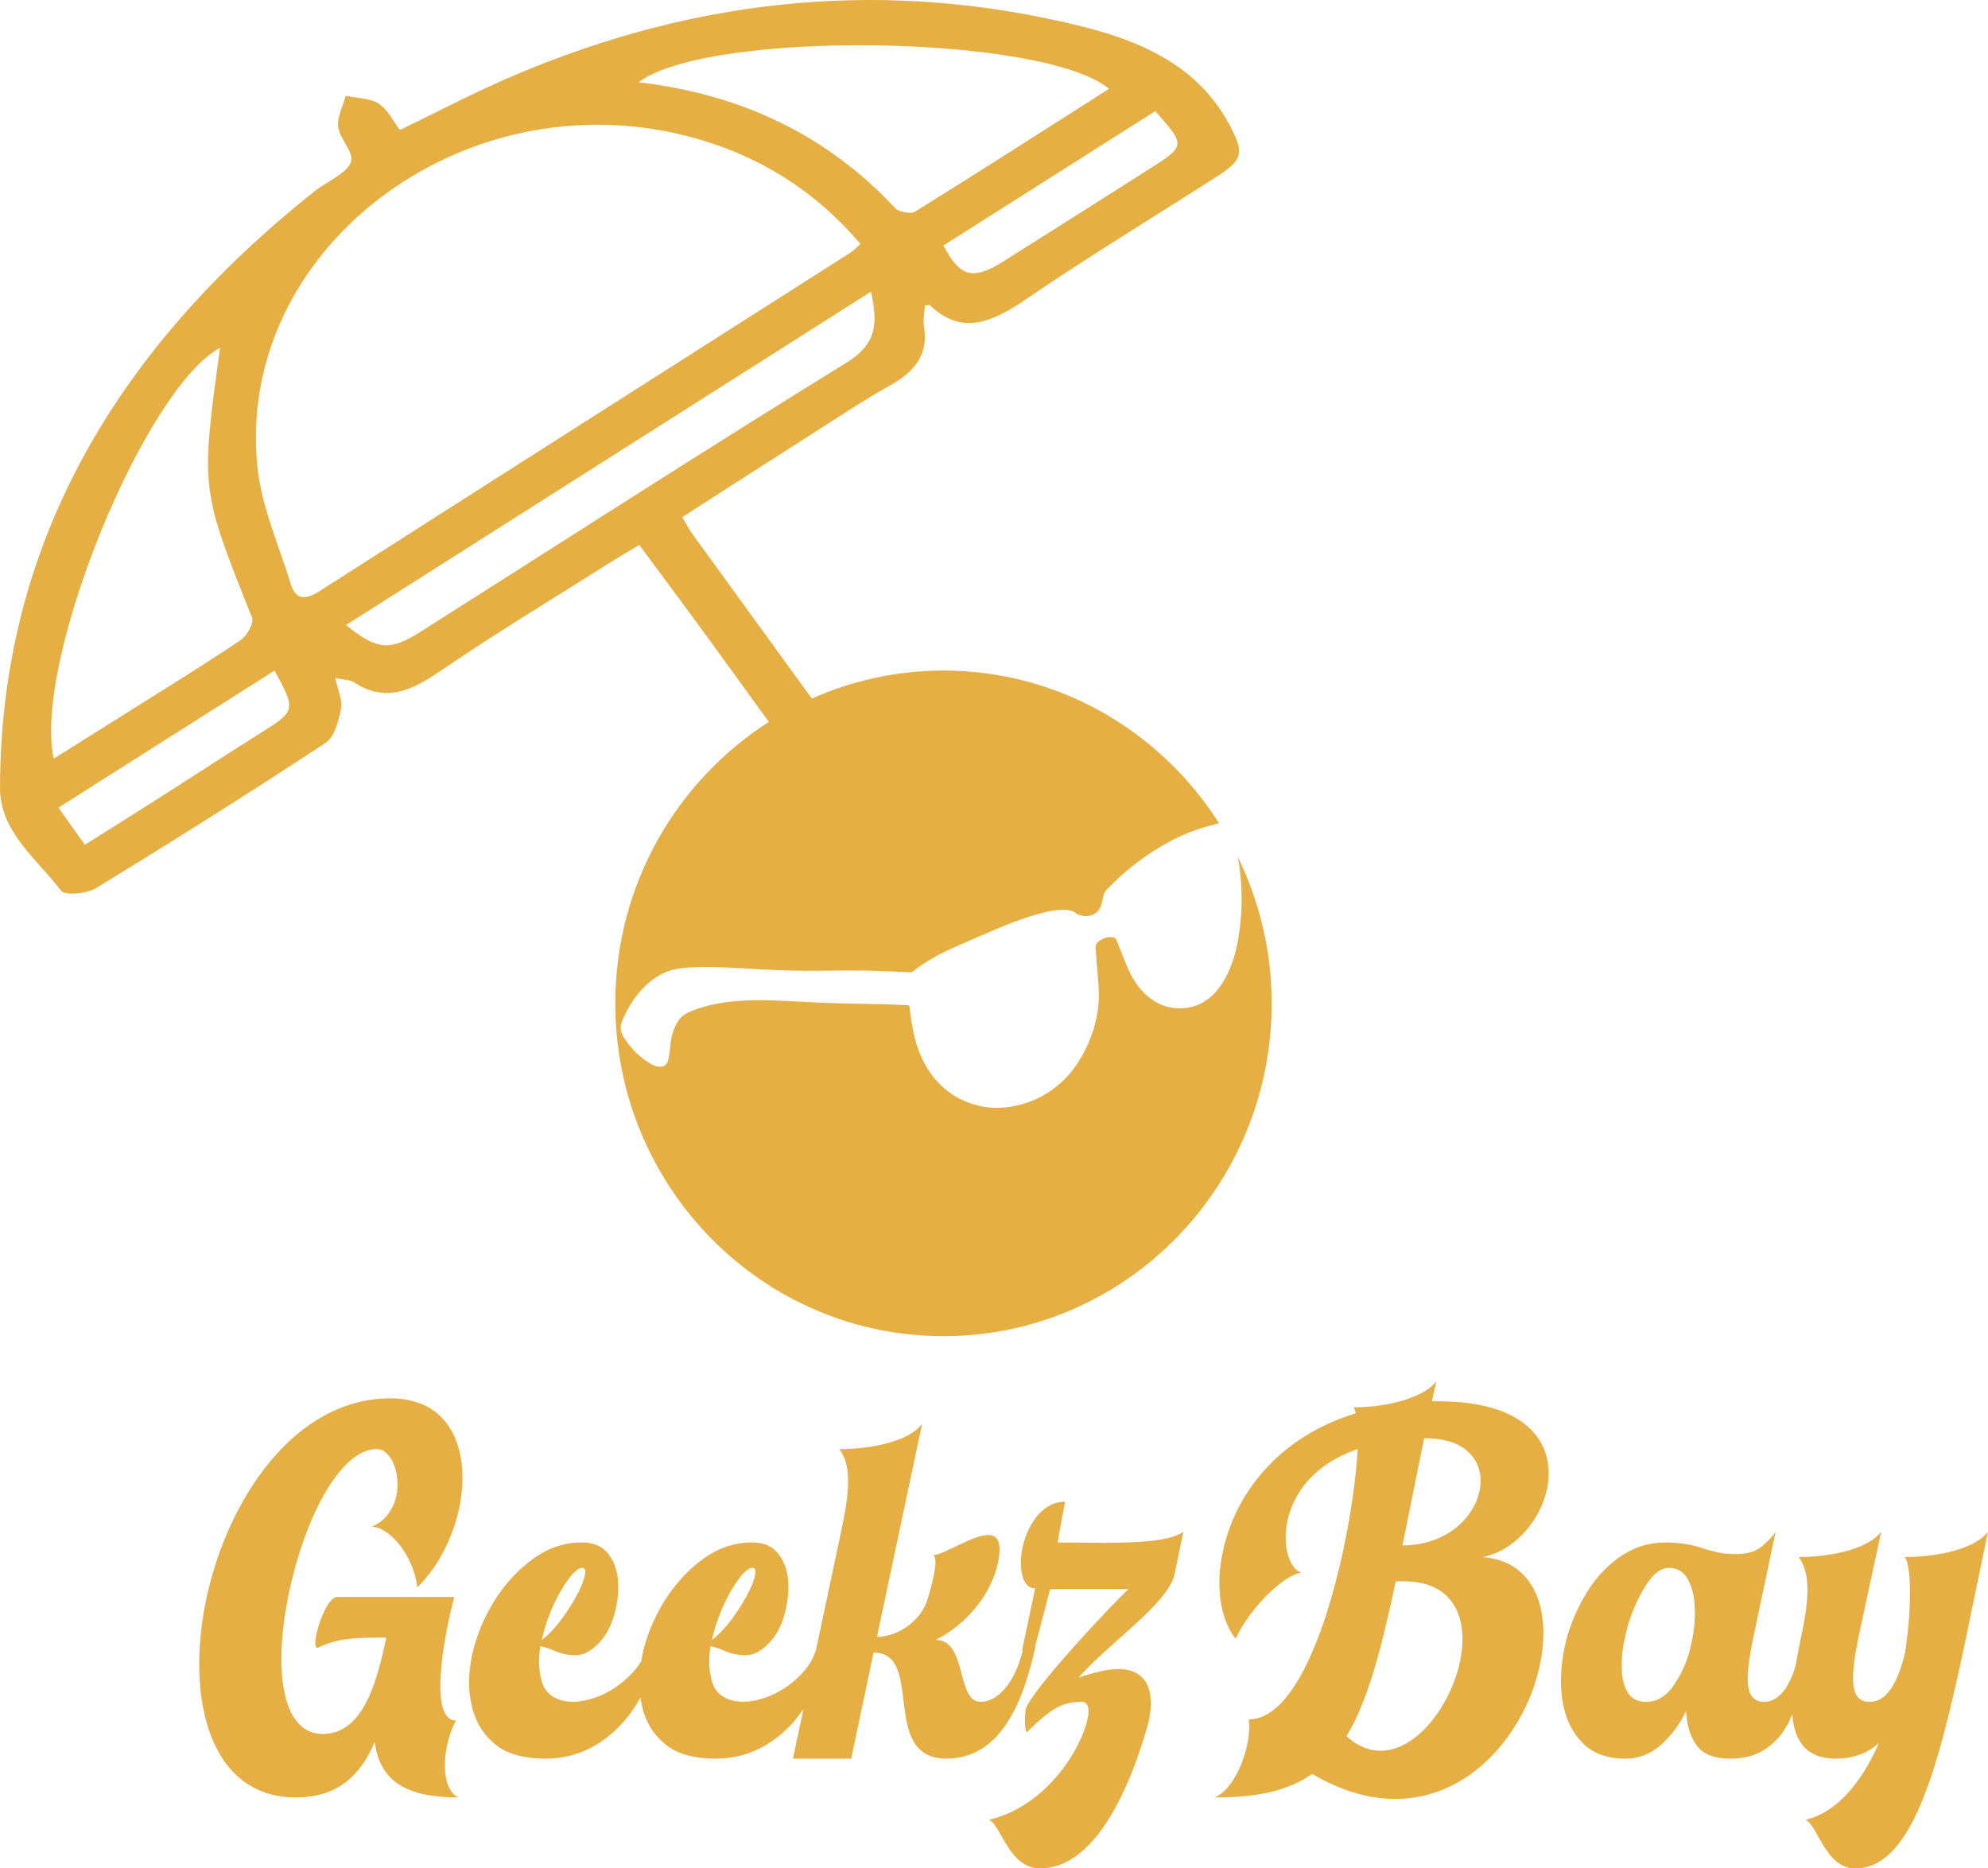 <?xml version="1.0" encoding="utf-8"?>
<!-- Generator: Adobe Illustrator 16.0.0, SVG Export Plug-In . SVG Version: 6.00 Build 0)  -->
<svg version="1.2" baseProfile="tiny" id="Calque_1"
	 xmlns="http://www.w3.org/2000/svg" xmlns:xlink="http://www.w3.org/1999/xlink" x="0px" y="0px" width="150.812px"
	 height="141.732px" viewBox="0 0 150.812 141.732" xml:space="preserve">
<line fill="none" x1="236.789" y1="70.866" x2="238.789" y2="67.866"/>
<g>
	<line fill="none" x1="0" y1="92.516" x2="3.859" y2="94.516"/>
</g>
<g>
	<path fill="none" d="M42.916,122.388c0.822-1.218,1.303-2.181,1.444-2.86c0.087-0.368,0.03-0.567-0.169-0.595
		c-0.425,0-0.963,0.595-1.671,1.784c-0.651,1.161-1.132,2.379-1.415,3.682C41.672,123.975,42.294,123.295,42.916,122.388z"/>
	<path fill="none" d="M76.111,19.833c3.67-2.303,7.322-4.63,10.979-6.951c2.873-1.823,2.87-1.828,0.554-4.452
		c-5.416,3.435-10.752,6.819-16.073,10.193C72.831,21.032,73.809,21.28,76.111,19.833z"/>
	<path fill="none" d="M69.406,16.063c4.928-3.061,9.809-6.193,14.726-9.325C79.17,2.599,53.688,2.25,48.445,6.245
		c8.049,0.929,14.457,4.182,19.465,9.544C68.176,16.078,69.096,16.257,69.406,16.063z"/>
	<path fill="none" d="M55.827,122.388c0.821-1.218,1.304-2.181,1.445-2.86c0.083-0.368,0.027-0.567-0.171-0.595
		c-0.426,0-0.963,0.595-1.672,1.784c-0.651,1.161-1.133,2.379-1.416,3.682C54.58,123.975,55.204,123.295,55.827,122.388z"/>
	<path fill="none" d="M4.431,61.269c0.674,0.941,1.269,1.77,2.012,2.813c2.056-1.298,3.995-2.508,5.916-3.735
		c2.42-1.54,4.814-3.11,7.247-4.636c2.855-1.798,2.865-1.784,1.228-4.843C15.348,54.346,9.998,57.741,4.431,61.269z"/>
	<path fill="none" d="M65.276,18.503c-3.429-4.018-7.707-6.765-13.084-8.163c-17.177-4.467-34.377,8.688-32.659,25.111
		c0.318,3.036,1.628,5.918,2.526,8.854c0.314,1.023,0.926,1.336,2.143,0.56c13.447-8.597,26.918-17.163,40.376-25.742
		C64.748,19.018,64.879,18.86,65.276,18.503z"/>
	<path fill="none" d="M26.252,47.412c2.336,1.914,3.331,1.985,5.671,0.502c10.744-6.815,21.44-13.709,32.282-20.397
		c2.434-1.501,2.332-3.078,1.877-5.397C52.717,30.606,39.505,38.995,26.252,47.412z"/>
	<path fill="none" d="M18.244,48.56c0.505-0.34,1.037-1.311,0.871-1.727c-3.892-9.727-3.905-9.719-2.419-20.45
		c-5.71,3.058-14.204,23.762-12.625,31.168c2.008-1.26,3.939-2.465,5.865-3.68C12.718,52.117,15.528,50.396,18.244,48.56z"/>
	<path fill="none" d="M126.603,118.933c-0.677,0-1.33,0.566-1.952,1.671c-0.653,1.132-1.134,2.35-1.39,3.681
		c-0.196,0.822-0.252,1.586-0.225,2.322c0,0.737,0.17,1.332,0.453,1.784c0.283,0.482,0.764,0.708,1.39,0.708
		c0.847,0,1.582-0.453,2.181-1.388c0.622-0.935,1.047-1.982,1.271-3.144c0.2-0.907,0.283-1.784,0.228-2.662
		c-0.027-0.879-0.228-1.586-0.539-2.153C127.682,119.216,127.229,118.933,126.603,118.933z"/>
	<path fill="none" d="M108.151,109.104h-0.113l-1.646,8.129c3.287,0,5.412-2.067,5.837-4.107
		C112.683,111.116,111.463,109.104,108.151,109.104z"/>
	<path fill="none" d="M106.479,119.953h-0.594c-1.134,5.325-2.153,9.148-3.739,11.754c0.85,0.765,1.728,1.104,2.578,1.104
		c2.774,0,5.325-3.455,6.034-6.769C111.407,122.954,110.443,119.953,106.479,119.953z"/>
	<path fill="#E6AF44" d="M25.871,53.763c0.128-0.676-0.241-1.396-0.438-2.336c0.678,0.148,1.13,0.139,1.413,0.327
		c2.236,1.477,4.175,0.773,6.387-0.738c4.265-2.916,8.716-5.597,13.095-8.371c0.64-0.403,1.296-0.78,2.17-1.305
		c1.798,2.435,3.546,4.765,5.257,7.12c1.524,2.101,3.048,4.203,4.572,6.304c-6.991,4.47-11.65,12.348-11.65,21.349
		c0,13.942,11.146,25.245,24.895,25.245c13.747,0,24.9-11.302,24.9-25.245c0-3.995-0.94-7.759-2.571-11.115
		c0.059,0.366,0.124,0.733,0.166,1.103c0.187,1.569,0.159,3.131-0.063,4.682c-0.187,1.281-0.512,2.51-1.157,3.605
		c-0.702,1.184-1.666,1.964-3.024,2.091c-0.926,0.083-1.791-0.168-2.562-0.751c-0.739-0.558-1.269-1.313-1.648-2.173
		c-0.335-0.739-0.619-1.501-0.92-2.255c-0.045-0.114-0.113-0.169-0.225-0.188c-0.432-0.08-0.805,0.043-1.146,0.323
		c-0.149,0.125-0.222,0.278-0.208,0.479c0.052,0.68,0.09,1.361,0.159,2.041c0.086,0.859,0.135,1.716,0.018,2.57
		c-0.148,1.125-0.484,2.18-0.988,3.168c-0.488,0.952-1.093,1.8-1.873,2.486c-0.857,0.747-1.812,1.29-2.893,1.583
		c-1.093,0.299-2.191,0.387-3.318,0.112c-1.099-0.27-2.084-0.787-2.92-1.627c-0.951-0.95-1.531-2.121-1.881-3.434
		c-0.203-0.763-0.317-1.54-0.407-2.321c-0.028-0.232-0.024-0.236-0.249-0.245c-0.629-0.027-1.262-0.063-1.891-0.072
		c-2.07-0.031-4.137-0.073-6.21-0.19c-1.518-0.085-3.034-0.164-4.548-0.06c-1.259,0.088-2.485,0.293-3.656,0.775
		c-0.391,0.164-0.768,0.368-1.013,0.758c-0.363,0.569-0.539,1.206-0.595,1.896c-0.034,0.371-0.076,0.746-0.169,1.098
		c-0.094,0.365-0.412,0.533-0.768,0.457c-0.173-0.037-0.356-0.096-0.515-0.188c-0.861-0.505-1.569-1.203-2.108-2.083
		c-0.218-0.361-0.263-0.756-0.104-1.157c0.349-0.864,0.818-1.643,1.417-2.32c0.566-0.634,1.213-1.148,1.987-1.45
		c0.607-0.235,1.24-0.304,1.883-0.328c1.635-0.063,3.266,0.027,4.9,0.128c1.635,0.102,3.267,0.15,4.901,0.128
		c1.188-0.018,2.381-0.026,3.573-0.005c1.058,0.017,2.114,0.083,3.176,0.121c0.076,0.003,0.173-0.016,0.235-0.064
		c0.857-0.675,1.793-1.213,2.771-1.663c1.134-0.521,2.281-1.005,3.425-1.496c1.03-0.442,2.073-0.843,3.151-1.156
		c0.685-0.199,1.373-0.365,2.092-0.354c0.324,0.004,0.646,0.031,0.933,0.257c0.101,0.079,0.225,0.122,0.349,0.159
		c0.598,0.189,1.262-0.074,1.497-0.621c0.106-0.251,0.162-0.535,0.221-0.808c0.042-0.22,0.132-0.397,0.28-0.546
		c0.349-0.338,0.691-0.688,1.051-1.016c0.978-0.881,2.028-1.638,3.148-2.297c0.861-0.504,1.756-0.93,2.696-1.241
		c0.532-0.176,1.071-0.319,1.606-0.467c-4.431-6.958-12.131-11.575-20.908-11.575c-3.553,0-6.926,0.767-9.981,2.127
		c-3.027-4.166-6.052-8.331-9.072-12.5c-0.249-0.344-0.438-0.728-0.76-1.265c3.279-2.104,6.493-4.18,9.722-6.235
		c2.008-1.278,3.988-2.606,6.072-3.769c1.963-1.095,2.885-2.46,2.547-4.445c-0.086-0.518,0.041-1.08,0.068-1.602
		c0.229-0.027,0.336-0.066,0.363-0.039c2.465,2.375,4.776,1.29,7.41-0.508c4.73-3.228,9.659-6.205,14.487-9.311
		c1.933-1.241,1.873-1.833,0.972-3.609c-2.219-4.368-6.235-6.435-11.246-7.687C67.592-1.612,53.163-0.349,38.807,5.803
		c-2.833,1.214-5.557,2.653-8.474,4.057c-0.521-0.684-0.902-1.537-1.61-2c-0.643-0.42-1.652-0.411-2.495-0.593
		c-0.215,0.792-0.674,1.631-0.574,2.366c0.132,0.95,1.259,1.964,0.961,2.687c-0.355,0.863-1.783,1.423-2.706,2.155
		C8.374,26.788,0.042,41.757,0,59.745c-0.007,3.374,2.803,5.403,4.655,7.848c0.267,0.347,1.938,0.205,2.613-0.208
		c5.861-3.589,11.677-7.245,17.403-11.014C25.395,55.897,25.688,54.667,25.871,53.763z M64.205,27.517
		c-10.842,6.688-21.538,13.582-32.282,20.397c-2.34,1.483-3.335,1.412-5.671-0.502c13.253-8.417,26.465-16.805,39.83-25.292
		C66.537,24.439,66.639,26.015,64.205,27.517z M87.09,12.882c-3.656,2.321-7.309,4.648-10.979,6.951
		c-2.303,1.447-3.28,1.199-4.541-1.21c5.321-3.374,10.657-6.758,16.073-10.193C89.96,11.054,89.963,11.059,87.09,12.882z
		 M84.132,6.738c-4.917,3.132-9.798,6.264-14.726,9.325c-0.311,0.194-1.23,0.015-1.496-0.274
		c-5.008-5.362-11.416-8.615-19.465-9.544C53.688,2.25,79.17,2.599,84.132,6.738z M16.696,26.383
		c-1.486,10.73-1.473,10.723,2.419,20.45c0.166,0.416-0.366,1.387-0.871,1.727c-2.716,1.836-5.526,3.557-8.308,5.312
		c-1.926,1.215-3.857,2.419-5.865,3.68C2.492,50.146,10.986,29.441,16.696,26.383z M19.605,55.71
		c-2.433,1.526-4.827,3.096-7.247,4.636c-1.921,1.227-3.86,2.437-5.916,3.735c-0.743-1.043-1.338-1.872-2.012-2.813
		c5.567-3.528,10.917-6.922,16.402-10.401C22.471,53.927,22.461,53.912,19.605,55.71z M22.06,44.307
		c-0.898-2.936-2.208-5.819-2.526-8.854C17.815,19.029,35.016,5.874,52.192,10.341c5.377,1.398,9.655,4.145,13.084,8.163
		c-0.397,0.357-0.528,0.514-0.698,0.621C51.12,27.703,37.649,36.269,24.202,44.866C22.985,45.643,22.374,45.33,22.06,44.307z"/>
	<path fill="#E6AF44" d="M29.614,106.075c-7.251,0-12.348,7.619-13.962,15.208c-1.586,7.534,0.227,15.068,6.798,15.068
		c3.171,0,4.928-1.699,5.976-4.22c0.368,2.804,2.123,4.22,6.345,4.22c-1.02-0.481-1.22-2.265-0.851-3.965
		c0.143-0.651,0.367-1.331,0.68-1.87c-1.927,0-1.077-5.211-0.51-7.845l0.368-1.53h-8.864c-0.652,0-1.333,1.672-1.587,2.805
		c-0.112,0.594-0.142,1.048,0.058,1.048h0.055c1.559-0.765,2.89-0.765,5.185-0.765c-0.682,3.2-1.701,7.307-4.814,7.307
		c-3.314,0-3.712-5.381-2.551-10.79c1.134-5.411,3.824-10.82,6.629-10.82c1.133,0,1.84,1.87,1.5,3.541
		c-0.225,0.991-0.792,1.897-1.87,2.351c1.332,0,3.173,2.152,3.456,4.588c1.559-1.501,2.692-3.739,3.173-5.977
		C35.704,110.294,34.4,106.075,29.614,106.075z"/>
	<path fill="#E6AF44" d="M80.23,117.007l0.564-3.087c-1.756,0-2.859,1.784-3.229,3.484c-0.312,1.558-0.028,3.087,0.963,3.087
		l-0.991,4.702h0.052c-0.693,2.825-2.131,3.909-3.189,3.909c-1.897,0-0.99-4.702-3.426-4.702c2.236-1.104,4.191-3.342,4.729-5.834
		c0.34-1.614-0.056-2.124-0.736-2.124c-1.189,0-3.285,1.472-4.162,1.529c0.226,0.17,0.198,0.822,0,1.671
		c-0.113,0.594-0.313,1.274-0.538,1.954c-0.681,1.7-2.493,2.577-3.739,2.577L69.954,108c-0.821,1.189-3.483,1.926-6.288,1.926
		c0.85,1.105,0.878,2.804,0.171,6.118l-1.929,9.089c-0.205,0.665-0.558,1.28-1.097,1.843c-0.622,0.651-1.358,1.19-2.153,1.558
		c-0.821,0.369-1.614,0.566-2.351,0.566c-1.188-0.057-1.954-0.538-2.265-1.444c-0.254-0.821-0.313-1.728-0.142-2.775
		c0.34,0.056,0.651,0.169,0.989,0.311c0.539,0.255,1.106,0.368,1.673,0.368c0.65,0,1.246-0.339,1.87-1.02
		c0.594-0.651,0.99-1.529,1.216-2.633c0.17-0.766,0.199-1.53,0.114-2.295c-0.114-0.765-0.397-1.388-0.822-1.869
		c-0.425-0.482-1.047-0.737-1.897-0.737c-1.33,0-2.578,0.425-3.739,1.275c-1.161,0.85-2.122,1.926-2.944,3.229
		c-0.793,1.331-1.358,2.69-1.642,4.078c-0.029,0.137-0.043,0.269-0.067,0.404c-0.202,0.342-0.449,0.67-0.75,0.984
		c-0.624,0.651-1.36,1.19-2.151,1.558c-0.822,0.369-1.615,0.566-2.352,0.566c-1.19-0.057-1.954-0.538-2.266-1.444
		c-0.256-0.821-0.311-1.728-0.142-2.775c0.339,0.056,0.651,0.169,0.992,0.311c0.537,0.255,1.104,0.368,1.669,0.368
		c0.653,0,1.248-0.339,1.87-1.02c0.594-0.651,0.991-1.529,1.218-2.633c0.171-0.766,0.198-1.53,0.114-2.295
		c-0.114-0.765-0.396-1.388-0.821-1.869c-0.425-0.482-1.049-0.737-1.898-0.737c-1.331,0-2.577,0.425-3.738,1.275
		c-1.161,0.85-2.125,1.926-2.946,3.229c-0.793,1.331-1.359,2.69-1.643,4.078c-0.283,1.332-0.312,2.578-0.028,3.767
		c0.256,1.19,0.823,2.152,1.729,2.918c0.878,0.765,2.181,1.132,3.881,1.132c2.01,0,3.822-0.737,5.381-2.238
		c0.714-0.674,1.309-1.488,1.817-2.409c0.03,0.199,0.056,0.401,0.103,0.597c0.254,1.19,0.82,2.152,1.728,2.918
		c0.878,0.765,2.181,1.132,3.88,1.132c2.011,0,3.824-0.737,5.381-2.238c0.475-0.45,0.892-0.973,1.276-1.532l-0.8,3.77h4.419
		l1.698-8.043c3.908,0,0.426,8.043,5.523,8.043c4.079,0,5.835-4.22,6.77-8.582h-0.022l1.122-4.277h5.947
		c-1.049,0.935-7.393,7.675-7.79,9.092c-0.114,0.538-0.085,1.755,0.087,1.755c1.867-1.841,2.688-2.294,4.162-2.294
		c0.453,0,0.624,0.51,0.424,1.332c-0.453,2.124-3,6.542-7.476,7.619c0.933,0.368,1.5,3.682,3.88,3.682
		c4.135,0,6.825-5.976,8.24-11.131c0.539-2.521-0.254-3.994-2.322-3.994c-0.792,0-1.897,0.284-3,0.652
		c2.151-2.493,6.796-5.607,7.279-7.817l0.678-3.257c-0.961,0.736-3.54,0.849-6.004,0.849L80.23,117.007z M55.43,120.717
		c0.709-1.189,1.246-1.784,1.672-1.784c0.198,0.028,0.254,0.227,0.171,0.595c-0.142,0.68-0.624,1.642-1.445,2.86
		c-0.623,0.907-1.247,1.586-1.813,2.011C54.297,123.096,54.778,121.878,55.43,120.717z M42.521,120.717
		c0.708-1.189,1.246-1.784,1.671-1.784c0.199,0.028,0.256,0.227,0.169,0.595c-0.142,0.68-0.622,1.642-1.444,2.86
		c-0.622,0.907-1.244,1.586-1.811,2.011C41.389,123.096,41.869,121.878,42.521,120.717z"/>
	<path fill="#E6AF44" d="M109.14,106.301h-0.508l0.339-1.529c-0.851,1.162-3.512,1.983-6.259,1.983l0.142,0.453
		c-6.117,1.87-9.234,6.401-10.084,10.479c-0.595,2.69-0.17,5.183,0.964,6.628c1.134-2.436,3.712-4.872,4.983-5.013
		c-0.878-0.283-1.472-2.011-1.047-3.937c0.425-2.011,1.929-4.277,5.325-5.438c-0.114,2.011-0.48,4.758-1.074,7.563
		c-1.334,6.287-3.826,12.943-7.195,12.943c0.086,0.566,0.027,1.246-0.114,1.926c-0.366,1.7-1.303,3.512-2.464,3.993
		c3.259,0,5.581-0.51,7.392-1.784c2.268,1.331,4.39,1.897,6.318,1.897c5.86,0,9.938-5.268,10.958-10.167
		c0.878-4.05-0.339-7.874-4.333-8.185c2.354-0.454,4.361-2.719,4.872-5.155C118.036,109.756,116.139,106.301,109.14,106.301z
		 M110.758,126.042c-0.709,3.313-3.26,6.769-6.034,6.769c-0.851,0-1.729-0.339-2.578-1.104c1.586-2.606,2.605-6.429,3.739-11.754
		h0.594C110.443,119.953,111.407,122.954,110.758,126.042z M112.229,113.126c-0.425,2.04-2.55,4.107-5.837,4.107l1.646-8.129h0.113
		C111.463,109.104,112.683,111.116,112.229,113.126z"/>
	<path fill="#E6AF44" d="M144.498,118.112c0.48,0.594,0.563,3.625,0.027,7.25c-0.653,2.719-1.614,3.738-2.664,3.738
		c-1.387,0-1.614-1.303-0.878-4.871l1.728-8.043c-0.85,1.189-3.511,1.926-6.259,1.926c0.795,1.104,0.905,2.748,0.17,6.118
		c-0.146,0.696-0.287,1.407-0.404,2.11c-0.104,0.359-0.204,0.652-0.294,0.864c-0.2,0.424-0.37,0.736-0.484,0.906
		c-0.48,0.651-1.02,0.991-1.586,0.991c-0.678,0-1.103-0.368-1.217-1.104c-0.142-0.737,0-1.983,0.37-3.767l1.697-8.043
		c-0.284,0.424-0.678,0.821-1.103,1.161c-0.453,0.368-1.106,0.538-1.897,0.538c-0.512,0-0.937-0.028-1.334-0.113
		c-0.366-0.085-0.736-0.17-1.075-0.283c-0.397-0.142-0.822-0.255-1.275-0.34c-0.48-0.085-1.02-0.142-1.7-0.142
		c-1.303,0-2.464,0.396-3.539,1.161c-1.047,0.765-1.925,1.756-2.605,2.974c-0.708,1.218-1.217,2.521-1.5,3.881
		c-0.283,1.388-0.342,2.718-0.142,3.994c0.197,1.274,0.678,2.322,1.473,3.143c0.764,0.822,1.869,1.247,3.286,1.247
		c1.047,0,1.953-0.368,2.748-1.076c0.764-0.708,1.413-1.558,1.866-2.549c0.059,1.076,0.314,1.954,0.795,2.605
		c0.479,0.679,1.33,1.02,2.547,1.02c1.105,0,1.983-0.255,2.691-0.737c0.709-0.481,1.275-1.104,1.701-1.926
		c0.121-0.22,0.214-0.464,0.321-0.696c0.159,1.958,1.006,3.359,3.293,3.359c1.417,0,2.464-0.454,3.287-1.189
		c-1.275,2.889-3.114,5.239-5.578,5.834c0.933,0.368,1.5,3.682,3.767,3.682c4.248,0,6.259-7.307,8.326-17.079l1.755-8.468
		C149.962,117.375,147.301,118.112,144.498,118.112z M128.331,124.569c-0.225,1.161-0.649,2.209-1.271,3.144
		c-0.599,0.935-1.334,1.388-2.181,1.388c-0.626,0-1.106-0.226-1.39-0.708c-0.283-0.453-0.453-1.047-0.453-1.784
		c-0.027-0.736,0.028-1.5,0.225-2.322c0.256-1.332,0.736-2.549,1.39-3.681c0.622-1.105,1.275-1.671,1.952-1.671
		c0.626,0,1.079,0.283,1.417,0.821c0.312,0.567,0.512,1.274,0.539,2.153C128.614,122.785,128.531,123.663,128.331,124.569z"/>
</g>
</svg>
